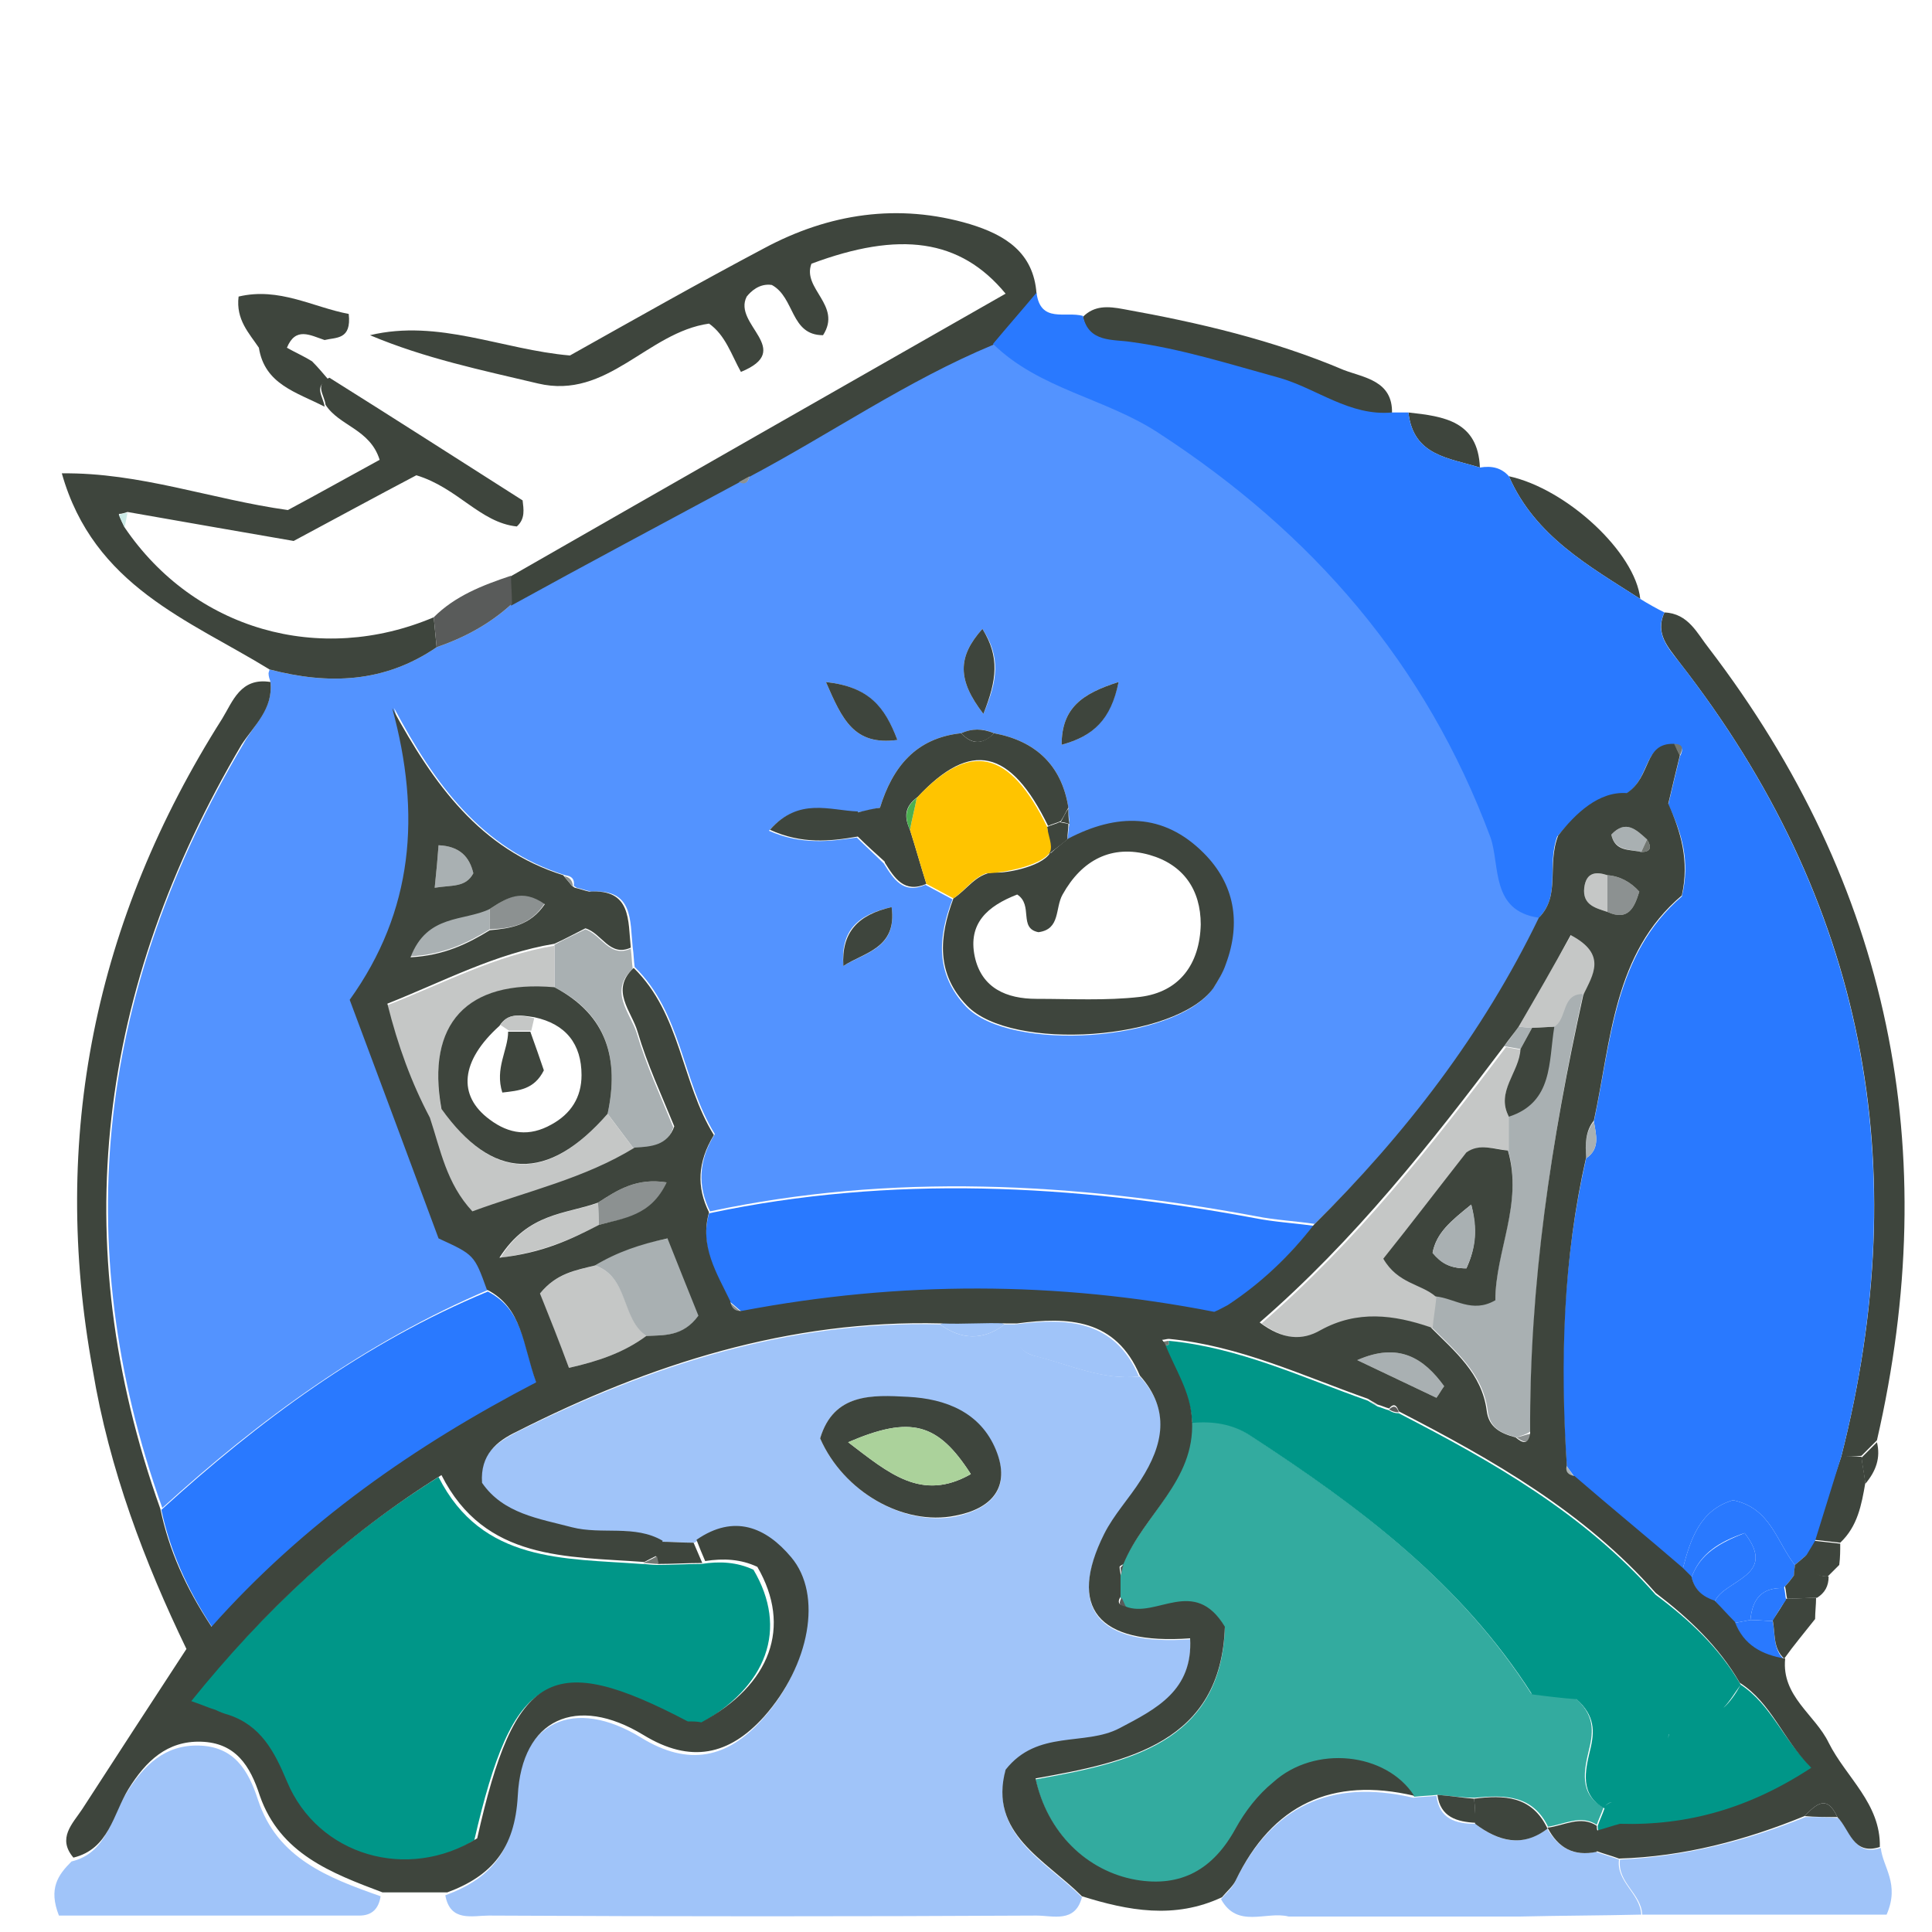 <?xml version="1.0" encoding="utf-8"?>
<!-- Generator: Adobe Illustrator 27.4.1, SVG Export Plug-In . SVG Version: 6.00 Build 0)  -->
<svg version="1.1" id="Layer_1" xmlns="http://www.w3.org/2000/svg" xmlns:xlink="http://www.w3.org/1999/xlink" x="0px" y="0px"
	 viewBox="0 0 200 200" style="enable-background:new 0 0 200 200;" xml:space="preserve">
<style type="text/css">
	.st0{fill:#5393FF;}
	.st1{fill:#A0C4F9;}
	.st2{fill:#3E453D;}
	.st3{fill:#2979FF;}
	.st4{fill:#A9B0B2;}
	.st5{fill:#595B5A;}
	.st6{fill:#8C9191;}
	.st7{fill:#727772;}
	.st8{fill:#33AB9F;}
	.st9{fill:#009688;}
	.st10{fill:#C5C7C6;}
	.st11{fill:#CCEBE7;}
	.st12{fill:#FFC400;}
	.st13{fill:#4CAF50;}
	.st14{fill:#ABD29B;}
</style>
<path class="st0" d="M28,70.6c-0.1-0.3-0.2-0.6-0.2-0.9c0-0.1,0.1-0.3,0.1-0.4c6.1,1.6,11.9,1.4,17.3-2.3c2.9-1,5.5-2.4,7.8-4.5
	c7.8-4.2,15.7-8.4,23.5-12.7c0.6,0.4,1,0.1,1.1-0.6c8.5-4.4,16.4-10,25.3-13.7c4.8,4.7,11.6,5.6,17.1,9.2
	c16,10.4,27.7,23.9,34.4,41.9c1,2.8,0.1,7.6,5,8.3c-5.8,12.1-13.8,22.5-23.3,31.8c-2-0.3-4.1-0.4-6.1-0.8
	c-18.8-3.5-37.7-4.5-56.5-0.5c-1.3-2.6-1.2-5.3,0.5-8c-3.4-5.5-3.4-12.5-8.3-17.3c-0.1-0.7-0.1-1.4-0.2-2c-0.3-2.8,0.1-6.1-4.3-5.8
	c-0.5-0.1-1-0.3-1.5-0.4l-0.3-0.2c0.1-0.7-0.2-1-0.9-1.1c-8.6-2.7-13.5-9.4-17.7-17.3c3,11,2.2,21-4.4,30.2
	c3.1,8.3,6.2,16.6,9.2,24.7c3.7,1.8,3.7,1.8,5,5.3c-12.7,5.4-23.7,13.4-33.8,22.6c-9.9-27.7-6.5-54,8.4-79.1
	C26.2,75.1,28.3,73.4,28,70.6z M110.7,85.3c0-0.6-0.1-1.1-0.1-1.7c-0.7-4.4-3.4-6.9-7.7-7.7c-1.1-0.5-2.3-0.5-3.4,0
	c-4.7,0.5-7.1,3.5-8.4,7.7c-0.8,0.2-1.6,0.4-2.4,0.5c-2.9-0.1-6.1-1.5-9.1,1.9c3.4,1.5,6.3,1.1,9.1,0.7c0.9,0.9,1.9,1.8,2.8,2.7
	c1,1.6,2,3.2,4.3,2.2c0.9,0.5,1.9,1,2.8,1.5c-1.5,3.9-1.8,7.7,1.4,11.1c4.6,4.8,21.6,3.6,25.5-1.8c0.5-0.7,1-1.6,1.3-2.5
	c1.6-4.3,0.9-8.2-2.3-11.5c-4.2-4.2-9-4.1-14-1.5C110.6,86.3,110.6,85.8,110.7,85.3z M101.8,73.9c1.5-3.5,1.8-5.9-0.1-8.8
	C99.1,68,99.1,70.4,101.8,73.9z M85.5,70.6c1.7,3.9,2.9,6.6,7.4,6C91.6,73.3,90,71.1,85.5,70.6z M87.3,100c2.2-1.4,5.6-1.8,5-6.1
	C88.7,94.7,87,96.4,87.3,100z M115.8,70.6c-3.8,1.2-5.9,2.7-5.9,6.5C113.2,76.2,114.9,74.5,115.8,70.6z"/>
<path class="st1" d="M46.1,196.2c4.6-1.7,7.1-4.5,7.3-10c0.4-8,6-10.6,13-6.3c4.9,3,8.9,2.1,12.5-1.9c4.8-5.3,6.1-12.6,2.8-16.5
	c-2.6-3.1-6-4.5-9.8-1.8c-1.1,0-2.2-0.1-3.4-0.1c-2.9-1.8-6.3-0.7-9.4-1.4c-3.4-0.9-7.1-1.3-9.3-4.6c-0.3-2.9,1.5-4.2,3.6-5.3
	c13.8-6.9,28.2-11.6,43.9-11.2c2.2,1.6,4.5,1.7,6.7,0c0.4,0,0.8,0,1.2,0c-0.1,1.6,0.2,2.9,2.1,3.3c3.5,0.9,6.9,2.5,10.7,2.1
	c3.3,3.6,2.4,7.2,0.1,10.8c-1.2,1.9-2.8,3.6-3.8,5.6c-3.8,7.6-0.7,11.5,8.9,10.8c0.3,5.4-3.5,7.3-7.3,9.3c-3.6,1.9-8.5,0.1-11.8,4.3
	c-1.7,6.7,4.1,9.3,7.9,13.1c-0.7,2.7-3,1.9-4.7,1.9c-18.9,0.1-37.8,0.1-56.7,0C48.9,198.3,46.6,199,46.1,196.2z M84.9,148.9
	c2.4,5.5,8.6,9.1,14,8.1c3.7-0.8,5.8-2.9,4.2-6.8c-1.6-3.9-5.2-5.3-9.1-5.5C90.3,144.4,86.3,144.2,84.9,148.9z"/>
<path class="st2" d="M52.8,59.7c17.1-9.8,34.1-19.5,51.3-29.3c-4.7-5.7-11-6.5-20.1-3.1c-1,2.6,3.2,4.3,1.2,7.4
	c-3.4,0-2.9-3.9-5.3-5.2c-1.3-0.2-2.2,0.7-2.6,1.2c-1.5,2.9,5,5.5-0.6,7.8c-1-1.8-1.6-3.8-3.3-5c-6.4,0.9-10.5,7.9-17.7,6.2
	c-5.9-1.4-11.7-2.6-17.4-5C45.4,33,52,36.2,59,36.8c6.6-3.7,13.3-7.5,20.1-11.1c6.7-3.6,13.9-4.7,21.3-2.5c3.6,1.1,6.6,2.9,6.9,7.2
	c-1.5,1.8-3,3.5-4.5,5.3c-8.9,3.7-16.8,9.2-25.3,13.7c-0.4,0.2-0.7,0.4-1.1,0.6c-7.8,4.2-15.7,8.4-23.5,12.7
	C52.9,61.6,52.9,60.6,52.8,59.7z"/>
<path class="st1" d="M165.2,191.7c0.8,0.3,1.6,0.5,2.4,0.8c-0.3,2.3,2.2,3.5,2.3,5.7c-4.2,0.1-8.4,0.1-12.6,0.2c-8,0-15.9,0-23.9,0
	c-2.3-0.6-5.3,1.3-7-1.8c0.5-0.6,1.1-1.1,1.4-1.7c3.8-7.9,9.9-10.8,18.5-8.8c0.8-0.1,1.6-0.1,2.4-0.2c0.3,2.4,2,2.9,4,2.9
	c2.4,1.8,4.8,2.5,7.5,0.5l-0.1-0.1C161.3,191.3,162.9,192.2,165.2,191.7z"/>
<path class="st1" d="M7.4,192.7c3.7-0.9,4.1-4.6,5.7-7.1c1.8-2.9,4-5,7.5-4.9c3.6,0.1,5.1,2.5,6.1,5.6c2,6.1,7.3,8.1,12.7,10
	c-0.2,1.3-0.9,2-2.2,2c-10.4,0-20.8,0-31.1,0C5,195.5,6,194.1,7.4,192.7z"/>
<path class="st2" d="M12.9,54.6c7.2,10.6,20.2,14.3,32,9.3c0.1,1,0.2,2,0.3,3.1c-5.4,3.7-11.2,3.9-17.3,2.3
	C19.6,64.2,9.7,60.7,6.4,49c8.1-0.1,15.5,2.7,23.4,3.8c3-1.6,6.2-3.4,9.5-5.2c-1-3.2-4.2-3.5-5.6-5.7c-0.1-1-1.2-2.1,0.4-2.8
	c6.7,4.2,13.4,8.5,20,12.7c0.1,0.9,0.3,1.9-0.6,2.7c-3.8-0.4-6.1-4-10.4-5.3c-4,2.1-8.4,4.5-12.7,6.8c-5.8-1-11.5-2-17.2-3
	c-0.3,0.1-0.6,0.2-0.9,0.2C12.5,53.8,12.7,54.2,12.9,54.6z"/>
<path class="st2" d="M190.6,150.8c7.7-30.1,2.5-57.6-16.8-82.3c-1.1-1.5-2.5-2.9-1.5-5.1c2.5,0.1,3.4,2.2,4.6,3.7
	c18.8,24.6,24.3,52,17.4,82c-0.5,0.5-1.1,1.1-1.6,1.6C192,150.8,191.3,150.8,190.6,150.8z"/>
<path class="st1" d="M170,198.2c-0.1-2.2-2.6-3.3-2.3-5.7c6.7-0.3,13-1.9,19.2-4.4c1.1,0,2.3,0,3.4,0.1c1.3,1.3,1.6,4,4.4,3.1
	c0.2,2,2,3.7,0.6,6.9C187.1,198.2,178.5,198.2,170,198.2z"/>
<path class="st2" d="M144.1,42.8c-4.4,0.4-7.7-2.5-11.7-3.6c-5.1-1.4-10.1-3-15.3-3.7c-1.9-0.3-4.4,0.2-5-2.7
	c1.2-1.2,2.6-1.1,4.2-0.8c7.8,1.4,15.5,3.2,22.8,6.3C141.2,39.1,144.2,39.4,144.1,42.8z"/>
<path class="st2" d="M169.8,62c-5.3-3.4-10.9-6.5-13.6-12.7C162.2,50.6,169.3,57.2,169.8,62z"/>
<path class="st2" d="M26.8,36c-1-1.5-2.4-2.9-2.1-5.3c4.2-1,7.7,1.1,11.4,1.8c0.3,2.7-1.3,2.4-2.5,2.7c-1.5-0.5-3-1.4-3.9,0.8
	C28.7,36,27.8,36,26.8,36z"/>
<path class="st2" d="M190.6,150.8c0.7,0,1.4,0,2.1,0c0.1,0.9,0.3,1.8,0.4,2.7c-0.4,2.3-0.8,4.5-2.6,6.2c-0.9-0.1-1.8-0.2-2.7-0.3
	C188.7,156.6,189.6,153.7,190.6,150.8z"/>
<path class="st2" d="M26.8,36c1,0,1.9,0,2.9,0c0.9,0.5,1.8,0.9,2.6,1.4c0.6,0.6,1.1,1.2,1.7,1.9c-1.6,0.7-0.5,1.8-0.4,2.8
	C30.7,40.6,27.4,39.8,26.8,36z"/>
<path class="st2" d="M153.2,48.4c-3.2-1-6.9-1.2-7.4-5.7C149.5,43.1,153,43.6,153.2,48.4z"/>
<path class="st3" d="M184.8,171.8c-2.4-0.3-4.3-1.4-5.2-3.8c0.5-0.1,1.1-0.2,1.6-0.3c0.8,0,1.5,0.1,2.3,0.1c0.3,1.3,0,2.9,1.2,4
	L184.8,171.8z"/>
<path class="st2" d="M184.7,171.7c-1.2-1.1-0.9-2.6-1.2-4c0.5-0.7,1-1.5,1.4-2.2c1,0,2-0.1,3.1-0.1c0,0.7-0.1,1.5-0.1,2.2
	C186.8,169,185.7,170.3,184.7,171.7z"/>
<path class="st2" d="M190.4,162c-0.4,0.4-0.8,0.8-1.2,1.2c-1.5,0-2.1-0.8-2.3-2.2c0.3-0.5,0.6-1,0.9-1.5c0.9,0.1,1.8,0.2,2.7,0.3
	C190.5,160.5,190.5,161.2,190.4,162z"/>
<path class="st2" d="M193.1,153.6c-0.1-0.9-0.3-1.8-0.4-2.7c0.5-0.5,1.1-1.1,1.6-1.6C194.7,150.9,194.2,152.3,193.1,153.6z"/>
<path class="st3" d="M136,126.9c-2.6,3.2-5.5,6.1-8.9,8.3c-0.5,0.2-1,0.5-1.4,0.7c-16.3-3.2-32.6-3.1-48.9-0.1
	c-0.4-0.3-0.8-0.7-1.2-1c-1.5-2.9-3.2-5.7-2.2-9.2c18.9-4,37.7-3,56.5,0.5C131.9,126.5,133.9,126.6,136,126.9z"/>
<path class="st3" d="M50.5,133.7c3.7,1.9,3.7,5.7,5.1,9.6C43,149.7,31.5,157.7,22,168.5c-2.7-4.1-4.4-8-5.3-12.2
	C26.8,147.1,37.7,139,50.5,133.7z"/>
<path class="st2" d="M110.6,86.8c5-2.6,9.8-2.7,14,1.5c3.2,3.2,3.9,7.2,2.3,11.5c-0.3,0.9-0.8,1.7-1.3,2.5
	c-3.9,5.4-20.9,6.6-25.5,1.8c-3.2-3.3-2.9-7.1-1.4-11.1c1.4-0.9,2.3-2.5,4.1-2.7c0.9,0.2,5-0.5,5.9-2c0,0,0.1,0,0.1,0
	C109.3,87.8,110,87.3,110.6,86.8z M105.3,92.6c-3.1,1.2-5.1,3-4.4,6.4c0.7,3.3,3.3,4.4,6.4,4.4c3.6,0,7.2,0.2,10.7-0.2
	c4.1-0.5,6.2-3.4,6.3-7.5c0-3.6-1.8-6.2-5.3-7.2c-3.9-1.1-7,0.5-9,4.1c-0.8,1.4-0.2,3.6-2.5,3.9C105.4,96.1,107,93.7,105.3,92.6z"/>
<path class="st4" d="M65.5,100.3c-2.5,2.3-0.3,4.5,0.4,6.6c1,3.4,2.5,6.6,3.8,9.8c-0.7,2.1-2.4,2.2-4.1,2.2
	c-0.9-1.2-1.8-2.4-2.7-3.6c1.2-5.6,0-10.3-5.5-13.1c0-1.5,0-2.9,0-4.4c1.1-0.6,2.2-1.1,3.2-1.6c1.7,0.6,2.5,3,4.7,2
	C65.4,99,65.4,99.6,65.5,100.3z"/>
<path class="st2" d="M94.2,85.9c0.6,1.9,1.1,3.7,1.7,5.6c-2.3,1-3.3-0.6-4.3-2.2c-0.2-1.9-0.3-3.8-0.5-5.7c1.3-4.2,3.7-7.2,8.4-7.7
	c1.1,1.2,2.2,1.2,3.4,0c4.3,0.8,7,3.3,7.7,7.7c-0.3,0.5-0.5,1-0.8,1.4c-0.4,0.2-0.9,0.3-1.3,0.5c-3.9-8-8-8.9-13.5-3
	C93.6,83.5,93.6,84.6,94.2,85.9z"/>
<path class="st2" d="M88.8,86.6c-2.9,0.5-5.8,0.8-9.1-0.7c3-3.4,6.2-2,9.1-1.9C88.8,84.9,88.8,85.8,88.8,86.6z"/>
<path class="st5" d="M45.2,67c-0.1-1-0.2-2-0.3-3.1c2.2-2.2,5-3.3,8-4.3c0,1,0.1,1.9,0.1,2.9C50.7,64.6,48.1,66,45.2,67z"/>
<path class="st2" d="M101.8,73.9c-2.7-3.5-2.7-5.9-0.1-8.8C103.5,68,103.2,70.4,101.8,73.9z"/>
<path class="st2" d="M85.5,70.6c4.5,0.5,6.1,2.6,7.4,6C88.4,77.2,87.2,74.5,85.5,70.6z"/>
<path class="st2" d="M87.3,100c-0.2-3.5,1.5-5.3,5-6.1C92.9,98.2,89.4,98.6,87.3,100z"/>
<path class="st2" d="M115.8,70.6c-0.8,3.9-2.6,5.6-5.9,6.5C109.9,73.3,112,71.8,115.8,70.6z"/>
<path class="st2" d="M88.8,86.6c0-0.8,0-1.7,0-2.5c0.8-0.2,1.6-0.4,2.4-0.5c0.2,1.9,0.3,3.8,0.5,5.7C90.7,88.4,89.7,87.5,88.8,86.6z
	"/>
<path class="st2" d="M108.4,85.6c0.4-0.2,0.9-0.3,1.3-0.5c0.3,0.1,0.6,0.1,0.9,0.2c0,0.5-0.1,1-0.1,1.6c-0.6,0.5-1.3,1-1.9,1.5
	C108.6,87.4,108.5,86.5,108.4,85.6z"/>
<path class="st2" d="M102.9,75.9c-1.1,1.2-2.3,1.2-3.4,0C100.6,75.4,101.7,75.4,102.9,75.9z"/>
<path class="st6" d="M76.5,49.9c0.4-0.2,0.7-0.4,1.1-0.6C77.4,50,77.1,50.2,76.5,49.9z"/>
<path class="st2" d="M110.7,85.3c-0.3-0.1-0.6-0.2-0.9-0.2c0.3-0.5,0.5-1,0.8-1.4C110.6,84.2,110.6,84.7,110.7,85.3z"/>
<path class="st6" d="M61,92.5c-0.5-0.1-1-0.3-1.5-0.4C60,92.2,60.5,92.4,61,92.5z"/>
<path class="st6" d="M59.3,91.8c-0.3-0.4-0.6-0.7-0.9-1.1C59,90.8,59.3,91.2,59.3,91.8z"/>
<g>
	<g>
		<g>
			<path class="st3" d="M159.3,95c-5-0.7-4-5.4-5-8.3c-6.7-18-18.4-31.5-34.4-41.9c-5.5-3.6-12.3-4.5-17.1-9.2
				c1.5-1.8,3-3.5,4.5-5.3c0.4,3.2,3,1.9,4.8,2.4c0.6,2.8,3.1,2.4,5,2.7c5.2,0.7,10.2,2.3,15.3,3.7c3.9,1.1,7.3,4,11.7,3.6
				c0.6,0,1.2,0,1.7,0c0.5,4.5,4.2,4.7,7.4,5.7c1.2-0.2,2.2,0,3,0.9c2.7,6.2,8.3,9.3,13.6,12.7c0.8,0.5,1.7,1,2.5,1.4
				c-1,2.1,0.3,3.6,1.5,5.1c19.2,24.6,24.5,52.1,16.8,82.3c-0.9,2.9-1.8,5.8-2.7,8.7c-0.3,0.5-0.6,1-0.9,1.5c-0.4,0.3-0.8,0.7-1.2,1
				c-1.9-2.4-2.5-5.9-6.4-6.7c-3.4,1-4.4,4-5.2,7.1c-3.7-3.2-7.5-6.3-11.2-9.5c-0.3-0.4-0.5-0.7-0.8-1.1c-0.8-10.7-0.4-21.4,2-31.9
				c1.5-1,1-2.5,0.8-3.8c1.8-8.4,2.1-17.3,9.1-23.3c0.9-3.6,0-6.6-1.4-9.5c0.4-1.7,0.8-3.4,1.2-5c0.4-0.7,0.3-1.2-0.7-1.2
				c-3.2,0-2.3,3.5-4.9,5.1c-2.9-0.2-5.2,2.2-7.1,4.4C160.1,89.6,161.6,92.7,159.3,95z"/>
		</g>
		<path class="st3" d="M181.2,167.7c-0.5,0.1-1.1,0.2-1.6,0.3c-0.7-0.7-1.4-1.5-2.1-2.2c1-2.3,6.6-2.6,3.1-7.1
			c-2.6,0.9-4.6,2.1-5.5,4.6c-0.3-0.3-0.6-0.6-0.9-0.9c0.8-3.1,1.8-6.1,5.2-7.1c3.9,0.8,4.5,4.3,6.4,6.7c0,0.4-0.1,0.8-0.1,1.1
			c-0.3,0.4-0.6,0.8-1,1.2l0,0.1C182.4,164.3,181.4,165.5,181.2,167.7z"/>
	</g>
</g>
<path class="st2" d="M185.7,163.1c0-0.4,0.1-0.8,0.1-1.1c0.4-0.3,0.8-0.7,1.2-1c0.2,1.3,0.8,2.2,2.3,2.2c0,1-0.4,1.7-1.2,2.2
	c-1,0-2,0.1-3.1,0.1c-0.1-0.4-0.1-0.8-0.2-1.2c0,0,0-0.1,0-0.1C185.1,163.9,185.4,163.5,185.7,163.1z"/>
<path class="st4" d="M164.2,119.9c-0.1-1.4-0.1-2.7,0.8-3.8C165.2,117.4,165.7,118.9,164.2,119.9z"/>
<path class="st4" d="M163,152.9c-0.6-0.1-1-0.4-0.8-1.1C162.5,152.2,162.7,152.6,163,152.9z"/>
<path class="st7" d="M173.9,78.2c-0.2-0.4-0.4-0.8-0.7-1.2C174.2,77,174.3,77.4,173.9,78.2z"/>
<path class="st8" d="M148.8,185.8c-0.8,0.1-1.6,0.1-2.4,0.2c-2.8-4.5-10.2-5.3-14.6-1.4c-1.5,1.4-2.9,3.1-3.9,4.8
	c-2.3,4.2-5.6,6.1-10.3,5.3c-5-0.9-9.2-4.9-10.4-10.5c9.5-1.7,19.2-3.7,19.6-15.7c-3.2-5.3-7.1-0.8-10.3-2.1c-0.2-0.3-0.3-0.7-0.5-1
	c0-0.8,0-1.6,0-2.3c0.1-0.4,0.2-0.7,0.2-1.1c2.1-5,7.3-8.6,7.1-14.8c2.1-0.2,4.2,0.1,6,1.3c11.2,7.3,21.8,15.2,29.2,26.8
	c1.5,0.2,3.2,0.4,4.6,0.5c1.9,1.7,1.9,3.3,1.4,5.3c-0.5,2.1-1.1,4.6,1.5,6c-0.2,0.6-0.5,1.2-0.7,1.8c-1.7-1.1-3.4,0-5.1,0.2
	c0,0,0.1,0.1,0.1,0.1c-1.6-3.4-4.5-3.4-7.6-3.1C151.3,186.1,150.1,185.9,148.8,185.8z"/>
<path class="st9" d="M70.9,178.4c-14-7.4-17.8-5.3-21.8,12.1c-7.2,4.5-16.5,1.8-19.7-5.9c-1.3-3.1-2.7-5.8-6.1-6.9
	c-0.4-0.2-0.9-0.4-1.3-0.5c-0.7-0.3-1.3-0.5-2.5-0.9c7.6-9.3,15.8-17.1,25.9-23.4c4.5,8.9,13,8.4,21,9c0.5,0,1.1,0.1,1.6,0.1
	c1.5,0,3.1-0.1,4.6-0.1c1.9-0.3,3.7-0.2,5.4,0.6c3.6,6.1,1.5,12.1-5.8,16.1C71.9,178.5,71.4,178.4,70.9,178.4z"/>
<path class="st4" d="M157,148.8c-1.5-0.4-2.8-0.9-3-2.8c-0.5-3.8-3.3-6.1-5.8-8.6c0.1-1.1,0.3-2.2,0.4-3.3c1.9,0.3,3.8,1.8,6.2,0.4
	c0-5.1,2.9-10,1.3-15.5c0-1.2,0-2.3,0-3.5c4.6-1.6,4.1-5.7,4.7-9.3c1.3-0.9,0.7-3.5,3.1-3.4c-3.3,15-5.5,30.1-5.5,45.4
	C158,148.5,157.5,148.6,157,148.8z"/>
<path class="st10" d="M156.2,115.6c0,1.2,0,2.3,0,3.5c-1.4-0.1-2.9-0.8-4.3,0.2c-2.9,3.7-5.9,7.5-8.6,11c1.5,2.6,3.9,2.6,5.4,3.9
	c-0.1,1.1-0.3,2.2-0.4,3.3c-3.8-1.3-7.6-1.8-11.4,0.3c-1.9,1.1-3.9,0.9-6.3-0.8c9.8-8.5,17.6-18.4,25.3-28.6
	c0.6,0.1,1.1,0.2,1.7,0.3C157.3,111,154.8,113,156.2,115.6z"/>
<path class="st10" d="M57.4,97.9c0,1.5,0,2.9,0,4.4c-9.1-0.9-13.3,3.7-11.7,12.6c-0.4,0.3-0.9,0.7-1.3,1c-1.9-3.6-3.3-7.4-4.4-11.8
	C45.9,101.8,51.3,98.9,57.4,97.9z"/>
<path class="st10" d="M62.9,115.3c0.9,1.2,1.8,2.4,2.7,3.6c-5.1,3.2-11,4.5-16.8,6.6c-2.7-2.9-3.3-6.4-4.4-9.7
	c0.4-0.3,0.9-0.7,1.3-1C51.1,122.3,56.7,122.4,62.9,115.3z"/>
<path class="st10" d="M66.9,138.3c-2.3,1.7-4.9,2.6-8,3.3c-1-2.7-2.1-5.2-3-7.7c1.7-2.1,3.8-2.4,5.7-2.9
	C65.1,132.2,64.4,136.5,66.9,138.3z"/>
<path class="st4" d="M66.9,138.3c-2.6-1.8-1.8-6.1-5.3-7.3c2.2-1.4,4.6-2.3,7.6-2.8c1.1,2.8,2.2,5.5,3.2,8
	C70.7,138.4,68.8,138.2,66.9,138.3z"/>
<path class="st1" d="M117.9,142.5c-3.8,0.4-7.1-1.2-10.7-2.1c-1.9-0.5-2.2-1.7-2.1-3.3C110.4,136.4,115.4,136.6,117.9,142.5z"/>
<path class="st10" d="M164,102.9c-2.4-0.1-1.7,2.5-3.1,3.4c-0.8,0-1.5,0.1-2.3,0.1c-0.5,0-0.9-0.1-1.4-0.1c1.8-3.1,3.6-6.3,5.5-9.6
	C166.4,98.7,165,100.8,164,102.9z"/>
<path class="st3" d="M175.1,163.3c0.9-2.5,3-3.6,5.5-4.6c3.5,4.5-2.1,4.8-3.1,7.1C176.3,165.4,175.4,164.6,175.1,163.3z"/>
<path class="st10" d="M62,126.8c-2.9,1.5-5.8,2.8-10.2,3.4c2.9-4.7,6.9-4.5,10.2-5.7C62,125.3,62,126.1,62,126.8z"/>
<path class="st4" d="M148.7,144.7c-2.7-1.3-5.5-2.6-8.2-3.9c4.3-1.9,6.9-0.2,9,2.7C149.2,143.9,149,144.3,148.7,144.7z"/>
<path class="st4" d="M50.7,96.2c-2.3,1.4-4.7,2.6-8.2,2.8c1.6-4.5,5.5-3.7,8.2-5C50.7,94.8,50.7,95.5,50.7,96.2z"/>
<path class="st6" d="M62,126.8c0-0.8,0-1.5-0.1-2.3c2-1.3,4-2.6,7.1-2.1C67.5,126,64.6,126.1,62,126.8z"/>
<path class="st4" d="M45,91.9c0.2-1.9,0.3-3.1,0.4-4.4c2.2,0.1,3.2,1.2,3.6,2.9C48.2,91.9,46.8,91.6,45,91.9z"/>
<path class="st1" d="M104,137.1c-2.2,1.7-4.5,1.6-6.7,0C99.5,136,101.7,136,104,137.1z"/>
<path class="st6" d="M50.7,96.2c0-0.7,0-1.4,0-2.1c1.7-1.1,3.3-2.3,5.7-0.6C54.9,95.8,52.9,96.1,50.7,96.2z"/>
<path class="st2" d="M160.2,189.2c1.7-0.2,3.4-1.3,5.1-0.2c0,0.2,0,0.4,0.1,0.6c0,0.7-0.1,1.4-0.1,2.1
	C162.9,192.2,161.3,191.3,160.2,189.2z"/>
<path class="st6" d="M166.4,90.6c1.3,0.1,2.4,0.7,3.3,1.7c-0.5,1.6-1.1,3.1-3.3,2.1C166.4,93.1,166.4,91.8,166.4,90.6z"/>
<path class="st2" d="M72.7,161.8c-1.5,0-3.1,0.1-4.6,0.1c0-0.3-0.1-0.6-0.2-0.8c0.2-0.5,0.4-1,0.5-1.5c1.1,0,2.2,0.1,3.4,0.1
	C72.1,160.4,72.4,161.1,72.7,161.8z"/>
<path class="st10" d="M166.4,90.6c0,1.3,0,2.5,0,3.8c-1.2-0.4-2.6-0.7-2.4-2.5C164.2,90.3,165.2,90.2,166.4,90.6z"/>
<path class="st4" d="M169.9,88.2c-1.2-0.3-2.7-0.1-3.1-1.8c1.5-1.6,2.6-0.5,3.7,0.5C170.3,87.3,170.1,87.8,169.9,88.2z"/>
<path class="st4" d="M157.2,106.3c0.5,0,0.9,0.1,1.4,0.1c-0.4,0.7-0.8,1.5-1.2,2.2c-0.6-0.1-1.1-0.2-1.7-0.3
	C156.2,107.7,156.7,107,157.2,106.3z"/>
<path class="st2" d="M190.2,188.1c-1.1,0-2.3,0-3.4-0.1C188,186.8,189.1,185.7,190.2,188.1z"/>
<path class="st5" d="M116.1,165.4c0.2,0.3,0.3,0.7,0.5,1C116,166.3,115.7,166.1,116.1,165.4z"/>
<path class="st5" d="M116.3,162c-0.1,0.4-0.2,0.7-0.2,1.1c0-0.3-0.1-0.6-0.1-0.8C116,162.2,116.2,162.1,116.3,162z"/>
<path class="st7" d="M68,161.1c0.1,0.3,0.1,0.5,0.2,0.8c-0.5,0-1.1-0.1-1.6-0.1C67,161.6,67.5,161.4,68,161.1z"/>
<path class="st7" d="M22.1,177.2c0.4,0.2,0.9,0.4,1.3,0.5C23,177.6,22.6,177.4,22.1,177.2z"/>
<path class="st7" d="M70.9,178.4c0.5,0,1,0,1.4,0C71.9,178.5,71.4,178.4,70.9,178.4z"/>
<path class="st6" d="M157,148.8c0.5-0.1,1-0.3,1.5-0.4C158.3,149.6,157.7,149.3,157,148.8z"/>
<path class="st5" d="M144.8,146.2c-0.4,0-0.7-0.1-1-0.3C144.3,145.4,144.6,145.6,144.8,146.2z"/>
<path class="st5" d="M142.6,145.5c-0.3-0.2-0.7-0.4-1-0.6C141.9,145.1,142.2,145.3,142.6,145.5z"/>
<path class="st7" d="M120.6,139.3c-0.1-0.1-0.2-0.3-0.3-0.4c0.2,0,0.5-0.1,0.7-0.1c0,0,0,0.4,0,0.4L120.6,139.3z"/>
<path class="st6" d="M125.6,135.9c0.5-0.2,1-0.5,1.4-0.7C126.6,135.5,126.1,135.7,125.6,135.9z"/>
<path class="st6" d="M75.5,134.8c0.4,0.3,0.8,0.7,1.2,1C76,135.9,75.7,135.5,75.5,134.8z"/>
<path class="st7" d="M169.9,88.2c0.2-0.4,0.4-0.9,0.6-1.3C171,87.7,170.9,88.2,169.9,88.2z"/>
<path class="st2" d="M84.9,148.9c1.4-4.7,5.4-4.5,9.1-4.3c3.9,0.2,7.5,1.6,9.1,5.5c1.6,3.9-0.5,6.1-4.2,6.8
	C93.5,158,87.3,154.4,84.9,148.9z M87.8,149.3c4.2,3.2,7.6,6.2,12.7,3.3C97.1,147.3,94.3,146.5,87.8,149.3z"/>
<path class="st11" d="M12.9,54.6c-0.2-0.4-0.4-0.8-0.6-1.3c0.3-0.1,0.6-0.2,0.9-0.2C13.1,53.6,13,54.1,12.9,54.6z"/>
<path class="st2" d="M152.6,186.2c3.1-0.4,6-0.3,7.6,3.1c-2.6,2-5.1,1.3-7.5-0.5C152.7,187.9,152.7,187.1,152.6,186.2z"/>
<path class="st2" d="M152.6,186.2c0.1,0.8,0.1,1.7,0.2,2.5c-2-0.1-3.7-0.6-4-2.9C150.1,185.9,151.3,186.1,152.6,186.2z"/>
<path class="st3" d="M184.7,164.4c0.1,0.4,0.1,0.8,0.2,1.2c-0.5,0.7-1,1.5-1.4,2.2c-0.8,0-1.5-0.1-2.3-0.1
	C181.4,165.5,182.4,164.3,184.7,164.4z"/>
<path class="st12" d="M108.4,85.6c-3.9-8-8-8.9-13.5-3c-0.2,1.1-0.5,2.2-0.7,3.3c0.6,1.9,1.1,3.7,1.7,5.6c0.9,0.5,1.9,1,2.8,1.5
	c1.2-0.8,2-2.1,3.4-2.6c1.7,0,5.8-0.8,6.6-2.2C109,87.5,108.5,86.5,108.4,85.6z"/>
<path class="st13" d="M94.2,85.9c-0.6-1.3-0.5-2.4,0.7-3.3C94.7,83.7,94.4,84.8,94.2,85.9z"/>
<path class="st2" d="M62.9,115.3c-6.2,7.1-11.9,6.9-17.2-0.5c-1.6-8.8,2.6-13.4,11.7-12.6C62.9,105.1,64.1,109.7,62.9,115.3z
	 M51.7,106.2c-4,3.6-4.4,7.2-1,9.7c2,1.5,4.1,1.8,6.4,0.5c2-1.1,3.1-2.8,3.1-5.1c0-3.2-1.6-5.3-4.9-6
	C53.9,105.1,52.6,104.8,51.7,106.2z"/>
<path class="st4" d="M185.7,163.1c-0.3,0.4-0.6,0.8-1,1.2C185.1,163.9,185.4,163.5,185.7,163.1z"/>
<path class="st9" d="M180.2,174.4c-0.5,0.9-1.1,1.8-1.8,2.4C179.1,176.1,179.6,175.2,180.2,174.4c-2.2-3.8-5.3-6.7-8.8-9.3
	c-7.4-8.4-16.9-13.8-26.6-18.8c-0.4,0-0.7-0.1-1-0.3c-0.4-0.1-0.8-0.3-1.2-0.4c-0.3-0.2-0.7-0.4-1-0.6c-6.8-2.4-13.3-5.5-20.6-6.2
	l0,0.4l-0.4,0.1c1,2.6,2.7,5,2.8,8c2.1-0.2,4.2,0.1,6,1.3c11.2,7.3,21.8,15.2,29.2,26.8c1.5,0.2,3.2,0.4,4.6,0.5
	c1.9,1.7,1.9,3.3,1.4,5.3c-0.5,2.1-1.1,4.6,1.5,6c0,0,0,0,0,0c-0.2,0.6-0.5,1.2-0.7,1.8c0,0.2,0,0.4,0.1,0.6
	c0.8-0.2,1.6-0.5,2.4-0.7c7,0.2,13.4-1.6,19.8-5.8C184.6,180.2,183.4,176.5,180.2,174.4z M166,187.1C166,187.1,166,187.1,166,187.1
	L166,187.1c0.4-0.4,0.7-0.6,1-0.5C166.8,186.5,166.4,186.7,166,187.1z M175.5,177.9L175.5,177.9c-1,0.1-1.8,0.3-2.4,0.9
	C173.7,178.2,174.5,178,175.5,177.9z M172.8,179.5c-0.1,0.2-0.1,0.4-0.1,0.6C172.7,179.8,172.7,179.6,172.8,179.5z M175.5,177.9
	L175.5,177.9C175.5,177.9,175.5,177.9,175.5,177.9z"/>
<path class="st2" d="M148.6,134.2c-1.5-1.3-3.9-1.3-5.4-3.9c2.8-3.5,5.7-7.3,8.6-11c1.4-1,2.9-0.3,4.3-0.2
	c1.6,5.5-1.3,10.4-1.3,15.5C152.4,136,150.6,134.4,148.6,134.2z M151.8,131.3c1-2.2,1.1-4.1,0.5-6.6c-2.1,1.7-3.6,2.9-4,5
	C149.2,130.7,150,131.3,151.8,131.3z"/>
<path class="st2" d="M157.4,108.6c0.4-0.7,0.8-1.5,1.2-2.2c0.8,0,1.5-0.1,2.3-0.1c-0.6,3.6-0.1,7.8-4.7,9.3
	C154.8,113,157.3,111,157.4,108.6z"/>
<path class="st14" d="M87.8,149.3c6.5-2.8,9.3-2,12.7,3.3C95.4,155.5,92,152.5,87.8,149.3z"/>
<path class="st10" d="M55.3,105.4c-0.1,0.4-0.2,0.9-0.3,1.3c-0.8,0-1.5,0-2.3,0c-0.3-0.2-0.6-0.4-0.9-0.6
	C52.6,104.8,53.9,105.1,55.3,105.4z"/>
<path class="st4" d="M151.8,131.3c-1.8,0-2.7-0.6-3.5-1.6c0.4-2.1,1.9-3.3,4-5C153,127.2,152.8,129.1,151.8,131.3z"/>
<path class="st2" d="M52.6,106.8c0.8,0,1.5,0,2.3,0c0.5,1.4,1,2.8,1.4,4c-1,2-2.6,2.1-4.3,2.3C51.2,110.6,52.6,108.7,52.6,106.8z"/>
<path class="st2" d="M173.9,78.2c-0.4,1.6-0.8,3.3-1.2,5c1.3,2.9,2.2,5.9,1.4,9.5c-7.1,6-7.3,15-9.1,23.3c-0.9,1.1-0.9,2.5-0.8,3.8
	c-2.4,10.5-2.7,21.2-2,31.9c-0.2,0.7,0.2,1,0.8,1.1c3.7,3.2,7.5,6.3,11.2,9.5c0.3,0.3,0.6,0.6,0.9,0.9c0.3,1.4,1.2,2.1,2.4,2.5
	c0.7,0.7,1.4,1.5,2.1,2.2c0.9,2.4,2.8,3.4,5.2,3.8c-0.4,3.9,3.1,5.8,4.5,8.7c1.8,3.6,5.4,6.3,5.3,10.8c-2.8,0.9-3.1-1.8-4.4-3.1
	c-1.1-2.4-2.2-1.3-3.4-0.1c-6.1,2.5-12.5,4.2-19.2,4.4c-0.8-0.3-1.6-0.5-2.4-0.8c0-0.7,0.1-1.4,0.1-2.1c0.8-0.2,1.6-0.5,2.4-0.7
	c7,0.2,13.4-1.6,19.8-5.8c-3-3-4.1-6.7-7.4-8.8c-2.2-3.8-5.3-6.7-8.7-9.3c-7.4-8.4-16.9-13.8-26.6-18.8c-0.2-0.6-0.5-0.9-1-0.3
	c-0.4-0.1-0.8-0.3-1.2-0.4c-0.3-0.2-0.7-0.4-1-0.6c-6.8-2.4-13.3-5.5-20.6-6.2c-0.2,0-0.5,0.1-0.7,0.1c0.1,0.1,0.2,0.3,0.3,0.4
	c1,2.6,2.7,5,2.8,8c0.3,6.2-5,9.7-7.1,14.8c-0.1,0.1-0.4,0.2-0.4,0.3c0,0.3,0.1,0.6,0.1,0.8c0,0.8,0,1.6,0,2.3
	c-0.4,0.6-0.1,0.9,0.5,1c3.2,1.3,7.1-3.2,10.3,2.1c-0.4,12-10,14-19.6,15.7c1.2,5.6,5.3,9.6,10.4,10.5c4.7,0.8,8-1.1,10.3-5.3
	c1-1.8,2.3-3.5,3.9-4.8c4.3-3.9,11.7-3.1,14.6,1.4c-8.5-2-14.7,0.9-18.5,8.8c-0.3,0.6-0.9,1.1-1.4,1.7c-4.9,2.3-9.7,1.4-14.5-0.1
	c-3.8-3.8-9.7-6.5-7.9-13.1c3.3-4.2,8.2-2.4,11.8-4.3c3.8-2,7.6-3.9,7.3-9.3c-9.6,0.7-12.7-3.2-8.9-10.8c1-2,2.6-3.7,3.8-5.6
	c2.3-3.6,3.1-7.2-0.1-10.8c-2.5-5.9-7.4-6.1-12.7-5.4c-0.4,0-0.8,0-1.2,0c-2.2-0.1-4.2,0.1-6.7,0c-15.7-0.4-30.1,4.2-43.9,11.2
	c-2.1,1-3.8,2.4-3.6,5.3c2.2,3.2,5.9,3.7,9.3,4.6c3.1,0.8,6.5-0.3,9.4,1.4c-0.2,0.5-0.4,1-0.5,1.5c-0.5,0.2-1,0.5-1.4,0.7
	c-8-0.6-16.5-0.1-21-9c-10.1,6.3-18.4,14.1-25.9,23.4c1.2,0.4,1.8,0.7,2.5,0.9c0.4,0.2,0.9,0.4,1.3,0.5c3.4,1.1,4.8,3.8,6.1,6.9
	c3.2,7.7,12.5,10.4,19.7,5.9c3.9-17.4,7.7-19.5,21.8-12.1c0.5,0,1,0,1.4,0.1c7.2-3.9,9.4-9.9,5.8-16.1c-1.7-0.8-3.5-0.9-5.4-0.6
	c-0.3-0.7-0.6-1.4-0.9-2.2c3.9-2.7,7.2-1.3,9.8,1.8c3.3,3.9,1.9,11.2-2.8,16.5c-3.6,4-7.6,4.9-12.5,1.9c-6.9-4.2-12.6-1.7-13,6.3
	c-0.3,5.5-2.7,8.3-7.3,10c-2.2,0-4.5,0-6.7,0c-5.3-2-10.6-4-12.7-10c-1-3.1-2.5-5.5-6.1-5.6c-3.5-0.1-5.7,2-7.5,4.9
	c-1.6,2.6-2,6.2-5.7,7.1c-1.7-2-0.1-3.5,0.9-5c3.5-5.4,7-10.8,10.8-16.6c-4.3-8.9-8-18.6-9.7-28.9C5.2,117.8,9.8,95.2,23,74.4
	c1.1-1.8,1.9-4.3,5-3.8c0.3,2.8-1.7,4.5-3,6.5c-14.8,25.1-18.3,51.4-8.4,79.1c0.9,4.3,2.6,8.1,5.3,12.2
	c9.6-10.8,21.1-18.8,33.6-25.3c-1.4-3.9-1.4-7.7-5.1-9.6c-1.3-3.6-1.3-3.6-5-5.3c-3-8.1-6.1-16.4-9.2-24.7
	c6.6-9.2,7.4-19.2,4.4-30.2c4.3,7.9,9.1,14.6,17.7,17.3c0.3,0.4,0.6,0.7,0.9,1.1c0,0,0.3,0.2,0.3,0.2c0.5,0.1,1,0.3,1.5,0.4
	c4.4-0.3,4,3,4.3,5.8c-2.2,1-3-1.5-4.7-2c-1,0.5-2.1,1.1-3.2,1.6c-6.1,1-11.5,3.9-17.3,6.2c1.1,4.4,2.5,8.2,4.4,11.8
	c1.1,3.3,1.7,6.8,4.4,9.7c5.7-2.1,11.6-3.4,16.8-6.6c1.7-0.1,3.4-0.2,4.1-2.2c-1.3-3.2-2.8-6.4-3.8-9.8c-0.6-2.1-2.9-4.3-0.4-6.6
	c4.9,4.8,4.9,11.8,8.3,17.3c-1.7,2.8-1.8,5.4-0.5,8c-1,3.5,0.8,6.3,2.2,9.2c0.1,0.7,0.5,1.1,1.2,1c16.3-3.1,32.6-3.1,48.9,0.1
	c0.5-0.2,1-0.5,1.4-0.7c3.5-2.3,6.4-5.1,8.9-8.3c9.5-9.4,17.5-19.8,23.3-31.8c2.3-2.3,0.8-5.4,2-8.5c1.8-2.3,4.2-4.6,7.1-4.4
	c2.6-1.7,1.7-5.2,4.9-5.1C173.5,77.4,173.7,77.8,173.9,78.2z M170.5,86.9c-1.1-1-2.2-2.1-3.7-0.5c0.4,1.8,1.9,1.5,3.1,1.8
	C170.9,88.2,171,87.7,170.5,86.9z M166.4,90.6c-1.2-0.4-2.2-0.3-2.4,1.3c-0.2,1.8,1.2,2.1,2.4,2.5c2.2,1,2.8-0.5,3.3-2.1
	C168.8,91.3,167.7,90.7,166.4,90.6z M50.7,94.1c-2.7,1.3-6.5,0.5-8.2,5c3.5-0.2,5.9-1.4,8.2-2.8c2.2-0.2,4.2-0.5,5.7-2.7
	C54,91.9,52.4,93,50.7,94.1z M62,126.8c2.5-0.7,5.4-0.9,7-4.4c-3.1-0.5-5.1,0.8-7.1,2.1c-3.3,1.2-7.2,1-10.2,5.7
	C56.2,129.7,59.1,128.3,62,126.8z M157.2,106.3c-0.5,0.7-1,1.3-1.5,2c-7.6,10.1-15.5,20.1-25.3,28.6c2.4,1.8,4.4,1.9,6.3,0.8
	c3.8-2.1,7.6-1.6,11.4-0.3c2.5,2.5,5.3,4.8,5.8,8.6c0.2,1.8,1.5,2.4,3,2.8c0.7,0.6,1.3,0.8,1.5-0.4c-0.1-15.4,2.2-30.5,5.5-45.4
	c1-2.1,2.5-4.2-1.3-6.2C160.8,100.1,159,103.2,157.2,106.3z M61.6,131c-2,0.5-4,0.8-5.7,2.9c1,2.5,2,5,3,7.7c3.1-0.7,5.7-1.6,8-3.3
	c1.8-0.1,3.8,0.1,5.4-2.1c-1-2.5-2.1-5.2-3.2-8C66.3,128.8,63.9,129.6,61.6,131z M148.7,144.7c0.3-0.4,0.5-0.8,0.8-1.2
	c-2.1-2.9-4.7-4.6-9-2.7C143.2,142.1,146,143.4,148.7,144.7z M45,91.9c1.8-0.3,3.2,0,4-1.5c-0.4-1.7-1.4-2.8-3.6-2.9
	C45.3,88.8,45.2,90,45,91.9z"/>
</svg>
